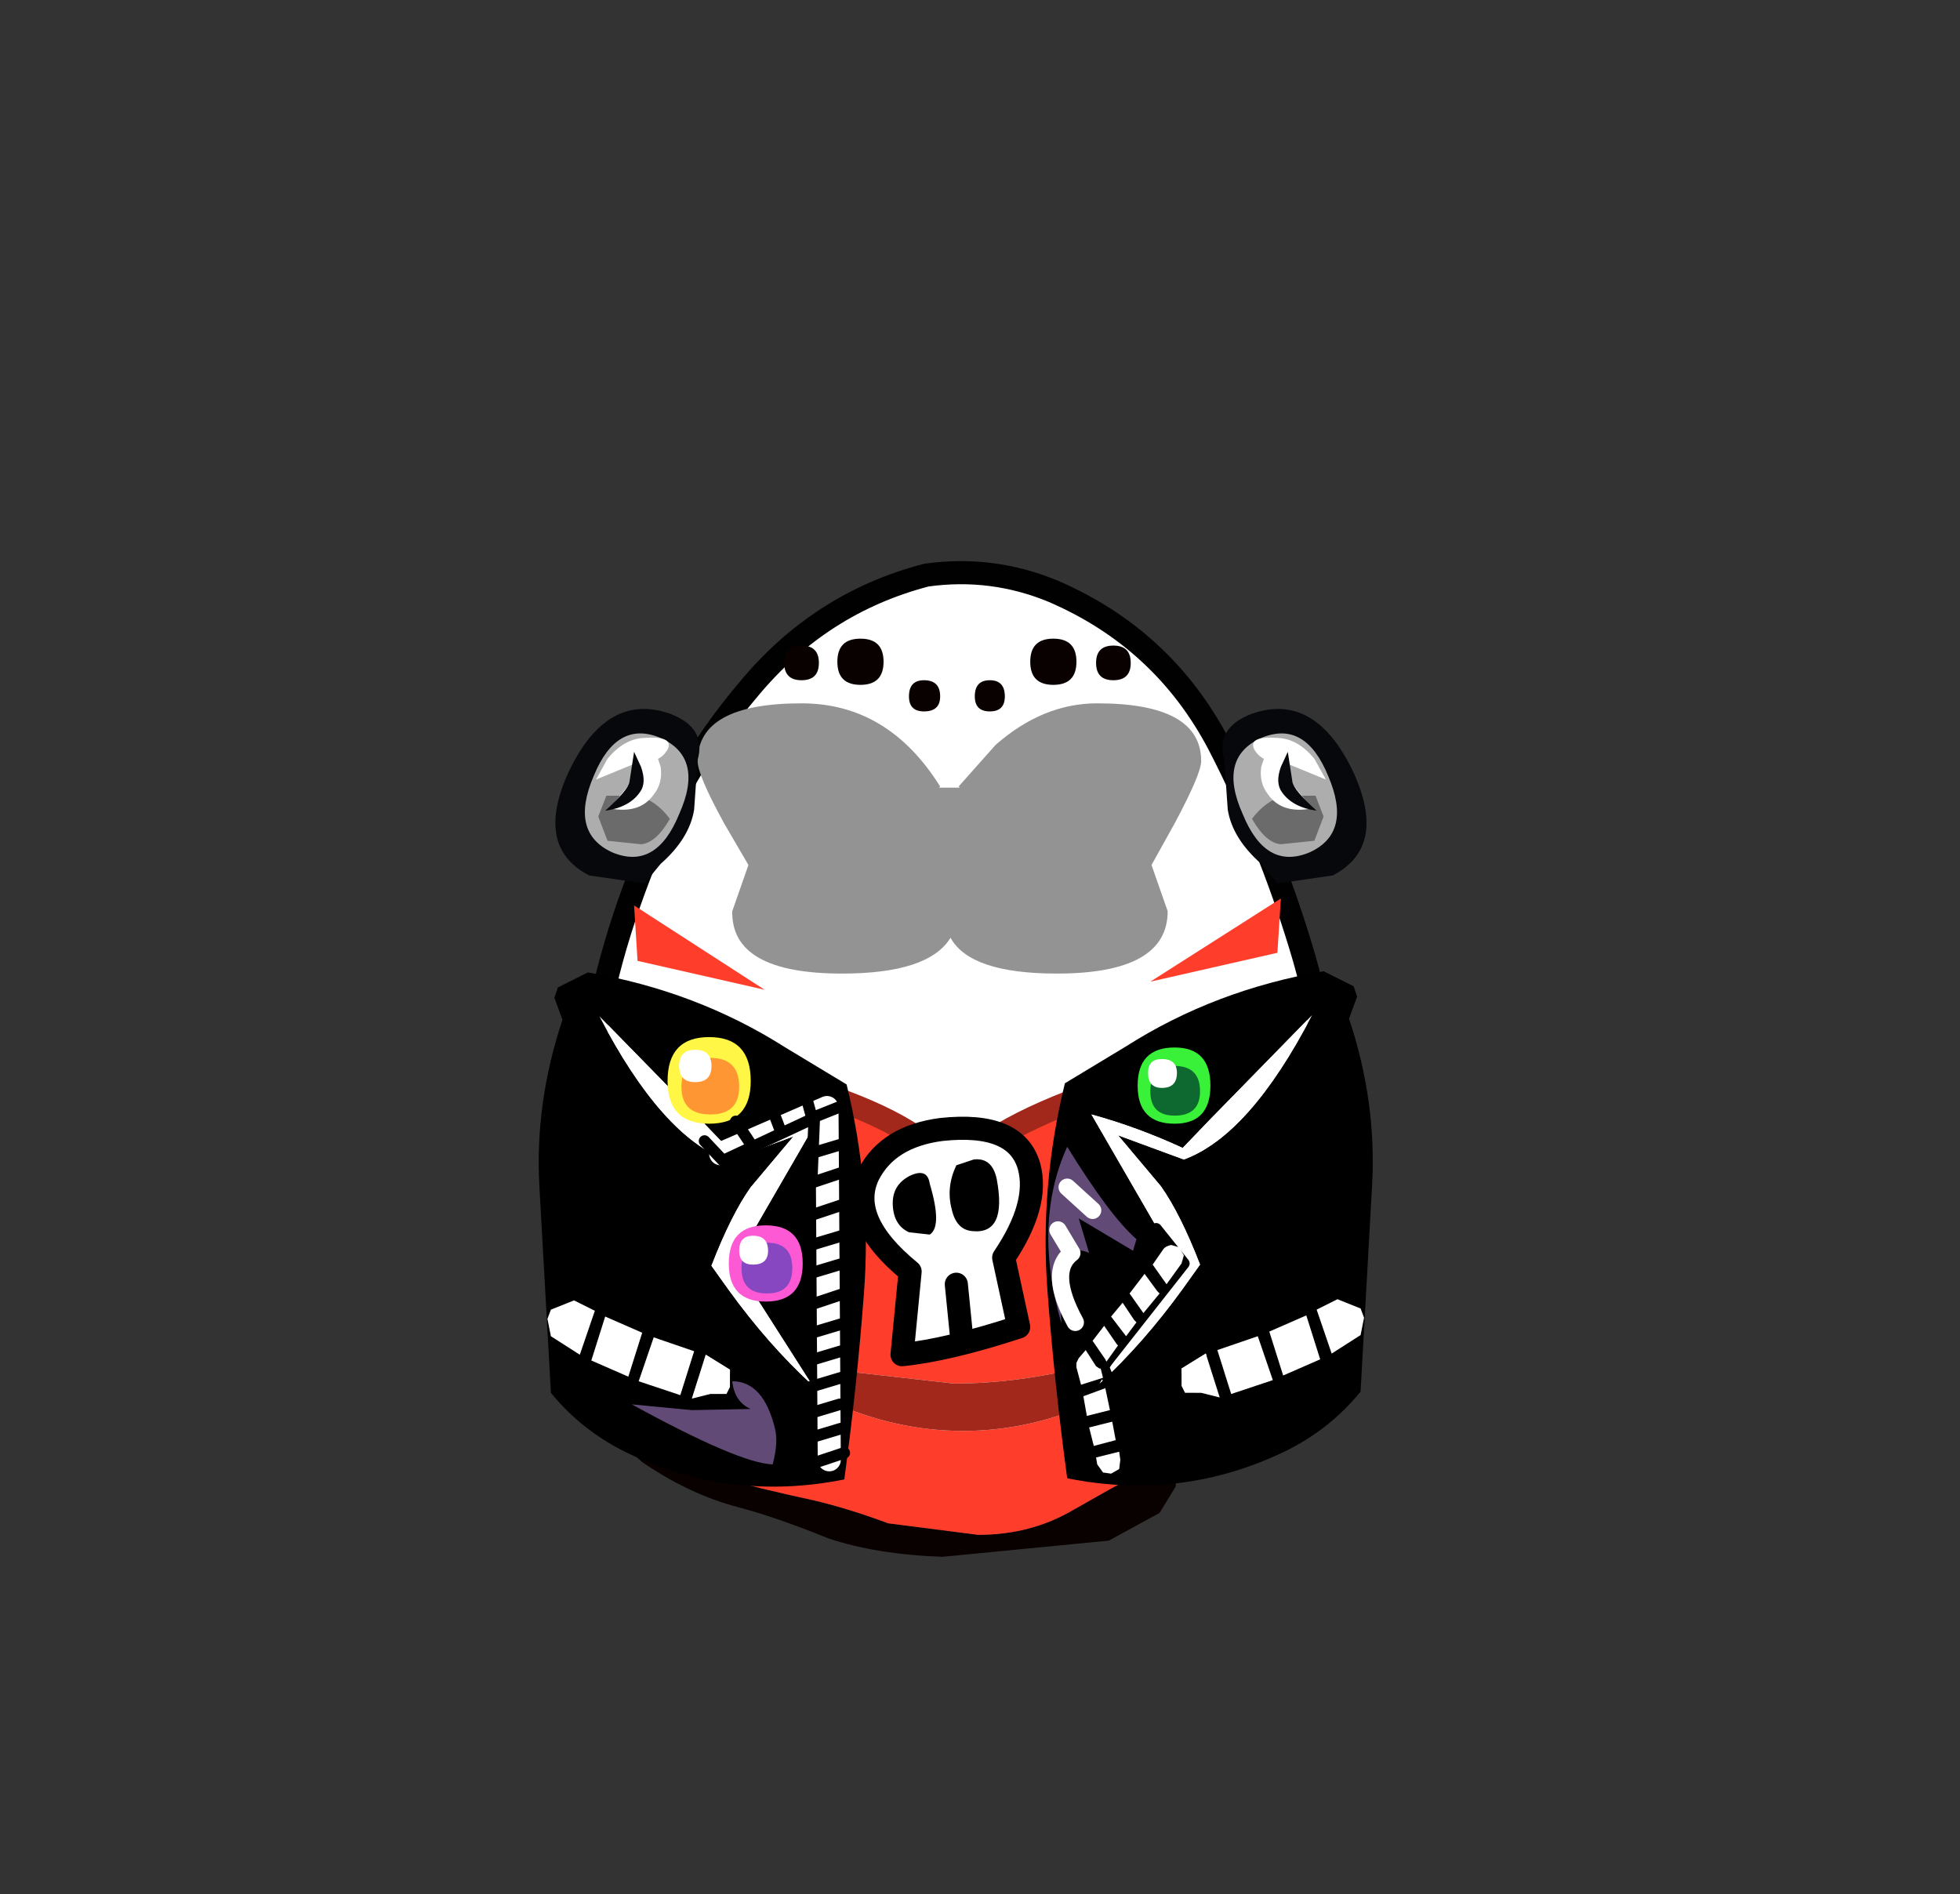 <svg xmlns="http://www.w3.org/2000/svg" xmlns:xlink="http://www.w3.org/1999/xlink" width="84.85" height="82"><rect width="100%" height="100%" fill="#333333" stroke="none"/><g transform="translate(37.4 42.25)"><use xlink:href="#a" width="32.05" height="38" transform="translate(-11.95 -17.45)"/><use xlink:href="#b" width="33.05" height="38.95" transform="translate(-12.45 -17.95)"/><use xlink:href="#c" width="26" height="20.45" transform="translate(-12.5 4.7)"/><use xlink:href="#d" width="14.2" height="22.25" transform="translate(7.85 -.2)"/><use xlink:href="#d" width="14.2" height="22.25" transform="matrix(-1 0 0 1 .1 -.15)"/><use xlink:href="#e" width="28.1" height="35.75" transform="translate(-10.05 -14.6)"/><use xlink:href="#f" width="6.25" height="7.55" transform="translate(-13.35 -11.55)"/><use xlink:href="#f" width="6.25" height="7.55" transform="matrix(-1 0 0 1 21.75 -11.55)"/><use xlink:href="#g" width="21" height="16.75" transform="translate(-7.15 4.8)"/></g><defs><g id="c"><path fill="#090000" fill-rule="evenodd" d="M23.75 17.2H26v.2l-.7 1.15-2.2 1.2-7.2.7q-2.85-.1-4.95-.8-2.2-.9-3.9-1.35-2.1-.55-4.15-1.95l-.45-.4H3Q5.65 17 10.3 18q1.5.35 3.25 1l3.9.5q2.3 0 4.15-1.1l1.5-.85.65-.35"/><path fill="#ff3d2b" fill-rule="evenodd" d="M11.1.55q4.55 1.6 5.4 3.65.45-1.8 5.6-3.7v11.7q-2.95.75-5.7.75l-5.3-.6V.55m11 13.35v3.3h1.65l-.65.35-1.5.85q-1.85 1.1-4.15 1.1l-3.9-.5q-1.75-.65-3.25-1-4.65-1-7.3-2.05h8.1v-2.2Q13.9 15 16.8 15q2.7 0 5.3-1.1"/><path fill="#a1281b" fill-rule="evenodd" d="M22.1 12.2v1.7Q19.5 15 16.8 15q-2.9 0-5.7-1.25v-1.4l5.3.6q2.75 0 5.7-.75"/><path fill="none" stroke="#a1281b" stroke-linecap="round" stroke-linejoin="round" d="M11.1.55q4.55 1.6 5.4 3.65.45-1.8 5.6-3.7"/><path fill="none" stroke="#454545" stroke-linecap="round" stroke-linejoin="round" stroke-width=".95" d="M.45.75.75.7M3 6.65 2.95 7.8 2.7 8.95"/></g><g id="j" fill-rule="evenodd"><path d="m12.05 0 1.3.65.15.45-.35.95q1.2 3.6 1 7.2l-.5 8.95q-1.3 1.6-3.2 2.55-4.5 2.2-9.5 1.2Q.4 17.9.1 13.9q-.35-4.55.75-9.05l2.65-1.6Q7.35.8 12.05 0m-8.9 7.1L6 8.15Q8.85 7.1 11.55 1.9l-4.4 4.5-1.2 1.25Q4 6.75 2 6.2l3.7 6.4-3.35 5.25q1.9-1.75 3.6-4.1l.75-1.05Q5.85 10.5 5 9.3L3.15 7.1M5.9 17.95l.15.3h.7l.8.2-.6-1.9-1.05.65v.75m3.95-.25-.65-1.9-1.75.6.6 1.9 1.8-.6m2.8-3.5-.9.45.65 1.9 1.25-.8.15-.75-.15-.4-1-.4m-1.35.7-1.6.7.6 1.9 1.6-.7-.6-1.9"/><path fill="#fff" d="m11.3 14.9.6 1.9-1.6.7-.6-1.9 1.6-.7m1.35-.7 1 .4.15.4-.15.75-1.25.8-.65-1.9.9-.45m-2.8 3.5-1.8.6-.6-1.9 1.75-.6.65 1.9m-3.95.25v-.75l1.05-.65.6 1.9-.8-.2h-.7l-.15-.3M3.15 7.1 5 9.3q.85 1.2 1.7 3.4l-.75 1.05q-1.7 2.35-3.6 4.1L5.7 12.6 2 6.2q2 .55 3.95 1.45l1.2-1.25 4.4-4.5Q8.85 7.1 6 8.15L3.15 7.1"/></g><g id="e"><path fill="#fff645" fill-rule="evenodd" d="M3.35 21q-1.8 0-1.8-1.85 0-1.9 1.8-1.9t1.8 1.9q0 1.85-1.8 1.85"/><path fill="#ff9634" fill-rule="evenodd" d="M3.4 20.6q-1.25 0-1.25-1.2 0-1.25 1.25-1.25t1.25 1.25q0 1.2-1.25 1.2"/><path fill="#fff" fill-rule="evenodd" d="M2.75 19.2q-.7 0-.7-.7t.7-.7q.7 0 .7.7t-.7.7"/><path fill="#fe59d5" fill-rule="evenodd" d="M5.8 28.7q-1.6 0-1.6-1.65t1.6-1.65q1.6 0 1.6 1.65T5.8 28.7"/><path fill="#8747c1" fill-rule="evenodd" d="M5.85 28.35q-1.1 0-1.1-1.1t1.1-1.1q1.1 0 1.1 1.1t-1.1 1.1"/><path fill="#fff" fill-rule="evenodd" d="M5.25 27.1q-.6 0-.6-.6 0-.65.6-.65.65 0 .65.65 0 .6-.65.6"/><path fill="#614b76" fill-rule="evenodd" d="m0 33.15 2.6.25 2.55-.05q-.7-.3-.8-1.2 1.35 0 1.85 2.05.15.6-.1 1.55-1.45-.05-6.1-2.6"/><path fill="none" stroke="#000" stroke-linecap="round" stroke-linejoin="round" stroke-width=".5" d="m22.7 25.55 1.2 1.5-3.5 4.45.6 1.45"/><path fill="#38f138" fill-rule="evenodd" d="M23.5 21q-1.6 0-1.6-1.65t1.6-1.65q1.55 0 1.55 1.65T23.5 21"/><path fill="#0d692f" fill-rule="evenodd" d="M23.5 20.65q-1.05 0-1.05-1.05 0-1.1 1.05-1.1 1.1 0 1.1 1.1 0 1.05-1.1 1.05"/><path fill="#fff" fill-rule="evenodd" d="M22.95 19.45q-.6 0-.6-.65 0-.6.6-.6.65 0 .65.6 0 .65-.65.65"/><path fill="#614b76" fill-rule="evenodd" d="M18.85 22q1.85 3 3 4l-.15.5-2.35-1.4.45 1.5q-1.45-.7-1.2 3.05-1.25-4.35.25-7.65"/><path fill="none" stroke="#fff" stroke-linecap="round" stroke-linejoin="round" stroke-width=".75" d="m18.85 23.75 1.1 1m-1.5.85.6 1q-1.05.8.15 3"/><path fill="#ff3d2b" fill-rule="evenodd" d="m28.1 11.25-.15 2.35-5.5 1.25 5.65-3.6m-28 .3 5.65 3.65-5.5-1.25-.15-2.4"/><path fill="#090000" fill-rule="evenodd" d="M15.5 3.15q-.65 0-.65-.65 0-.7.65-.7t.65.7q0 .65-.65.65M18.25 2q-1 0-1-1t1-1q1 0 1 1t-1 1m2.6-.2q-.75 0-.75-.75t.75-.75q.75 0 .75.75t-.75.75m-8.2 1.35q-.65 0-.65-.65 0-.7.65-.7.7 0 .7.7 0 .65-.7.65M9.9 2q-1 0-1-1t1-1q1 0 1 1t-1 1m-2.55-.2q-.75 0-.75-.75T7.35.3q.75 0 .75.75t-.75.75"/><path fill="#939393" fill-rule="evenodd" d="M13.3 6.45h.9l-.05-.05 1.6-1.8q2.05-1.8 4.4-1.8 4.5 0 4.5 2.5 0 .55-1.15 2.7l-1 1.8.7 2q0 2.7-4.8 2.7-3.75 0-4.6-1.55-.95 1.55-4.7 1.55-4.8 0-4.75-2.7l.7-2L4 8Q2.85 5.9 2.85 5.3q0-2.5 4.5-2.5 3.75 0 6 3.6l-.05.05"/></g><g id="k" fill-rule="evenodd"><path fill="#06080c" d="M4.95.2q1.6.6 1.2 2L6 4.35Q5.8 5.6 4.55 6.7l-.7.85-2.4-.35Q-.95 5.95.6 2.65 2.25-.75 4.95.2"/><path fill="#adadad" d="M1.65 2.9q1-2.45 2.9-1.65 1.9.85.8 3.3-1 2.45-2.9 1.65-1.85-.85-.8-3.3"/><path fill="#fff" d="M3.8 1.25q1.35-.1 1.05.5-.35.6-1.15.5l-1.95.8.5-.9q.7-.85 1.55-.9"/><path fill="#6b6b6b" d="M3.55 3.75q.8.2 1.4 1-.6 1.05-1.25 1.1L2.25 5.7l-.4-1.05.35-.9h1.35"/><path fill="#fff" d="M4.55 2.5q.1.7-.3 1.2-.6.85-1.9.6L3.4 3V1.85l.95.05.2.6"/><path fill="#06080c" d="M3.7 2.5q.25.7-.05 1.1-.45.65-1.5.8 1-.9 1.05-1.25l.2-1.3.3.65"/></g><g id="g"><path fill="none" stroke="#fff" stroke-linecap="round" stroke-linejoin="round" d="m.95 2.9 4.6-2 .1 15.25"/><path fill="none" stroke="#000" stroke-linecap="round" stroke-linejoin="round" stroke-width=".5" d="m.25 2.35.8.85L5 1.35l-.1 2.5M1.6 1.5l.6.9M3.1.75l.4 1.05M4.6.25l.3 1.1 1.25-.5m-1.5 2.1 1.5-.45m-1.4 1.7 1.5-.5m-1.5 1.9 1.5-.5M4.7 6.9l1.5-.45M4.75 8.1l1.5-.45M4.8 9.45l1.5-.5M4.75 10.7l1.5-.45m-1.6 1.65 1.5-.45m-1.5 1.6 1.5-.45M4.6 14.2l1.5-.45m-1.45 1.5 1.5-.45M4.8 16.35l1.5-.5"/><path fill="#fff" fill-rule="evenodd" d="M9.15 8Q6.4 5.75 7.35 3.8q.85-1.65 3.15-1.95 3.25-.35 3.8 1.6.45 1.65-1.1 3.95l.65 3q-3.05 1-5.05 1.2L9.15 8"/><path fill="none" stroke="#000" stroke-linecap="round" stroke-linejoin="round" d="M9.15 8Q6.4 5.75 7.35 3.8q.85-1.65 3.15-1.95 3.25-.35 3.8 1.6.45 1.65-1.1 3.95l.65 3q-3.05 1-5.05 1.2L9.15 8Z"/><path fill-rule="evenodd" d="m10 6.4-.9-.1q-.65-.3-.7-1.15-.05-.9.75-1.3.75-.35.85.35.55 1.85 0 2.2m1.85-.15q-.7-.05-.9-.95-.25-.95.2-1.9l.75-.25q.8-.1 1 .85.45 2.4-1.05 2.25"/><path fill="none" stroke="#000" stroke-linecap="round" stroke-linejoin="round" d="m11.4 11.05-.25-2.5"/><path fill="#fff" fill-rule="evenodd" d="m17.25 16.35-.05-.3 1-.25.05.35-.05.4-.35.2-.35-.05-.25-.35m-.15-.8-.2-.8 1-.25.15.8-.95.25m-.3-1.3-.15-.85.95-.35.2.95-1 .25m3.3-7.2q.1-.15.35-.2l.35.1.2.35-.1.35-.65.9-.6-.85.45-.65m-2.9 5.05.15.1h.05l.1.4-.95.3-.2-.75v-.2l.1-.2.3-.35.45.7m2.75-3.15-.7.85-.6-.85.65-.85.55.75.1.1m-2.1 1 .5-.6.5.75.1.1-.45.6-.65-.85m.3 1.25-.5.7-.05-.1-.55-.8.5-.65.55.8.05.05"/></g><use xlink:href="#h" id="a" width="32.05" height="38"/><use xlink:href="#i" id="b" width="33.05" height="38.95"/><use xlink:href="#j" id="d" width="14.2" height="22.25"/><use xlink:href="#k" id="f" width="6.25" height="7.55"/><path id="h" fill="#fff" fill-rule="evenodd" d="M27.35 7.4q2.15 4.15 3.55 8.75 1.45 4.7 1.15 9.5-.35 4.95-4.2 8.1-3.8 3.2-8.75 4.05l-2.6.2q-3.6 0-7.05-1.15-4.65-1.6-7.1-5.5Q-.2 27.4.05 23q.2-4.4 2-9.3Q3.85 8.75 7 5.05 10.1 1.3 14.7.1l1.8-.1q1.9.05 3.7.8 4.75 2.05 7.15 6.6" transform="translate(-.05)"/><path id="i" fill="none" stroke="#010102" stroke-linecap="round" stroke-linejoin="round" d="M27.35 7.4Q24.95 2.85 20.2.8 17.55-.3 14.7.1 10.1 1.3 7 5.05q-3.15 3.7-4.95 8.65-1.8 4.9-2 9.3-.25 4.4 2.3 8.35 2.45 3.9 7.1 5.5 4.65 1.55 9.65.95 4.95-.85 8.75-4.05 3.85-3.15 4.2-8.1.3-4.8-1.15-9.5-1.4-4.6-3.55-8.75Z" transform="translate(.45 .5)"/></defs></svg>